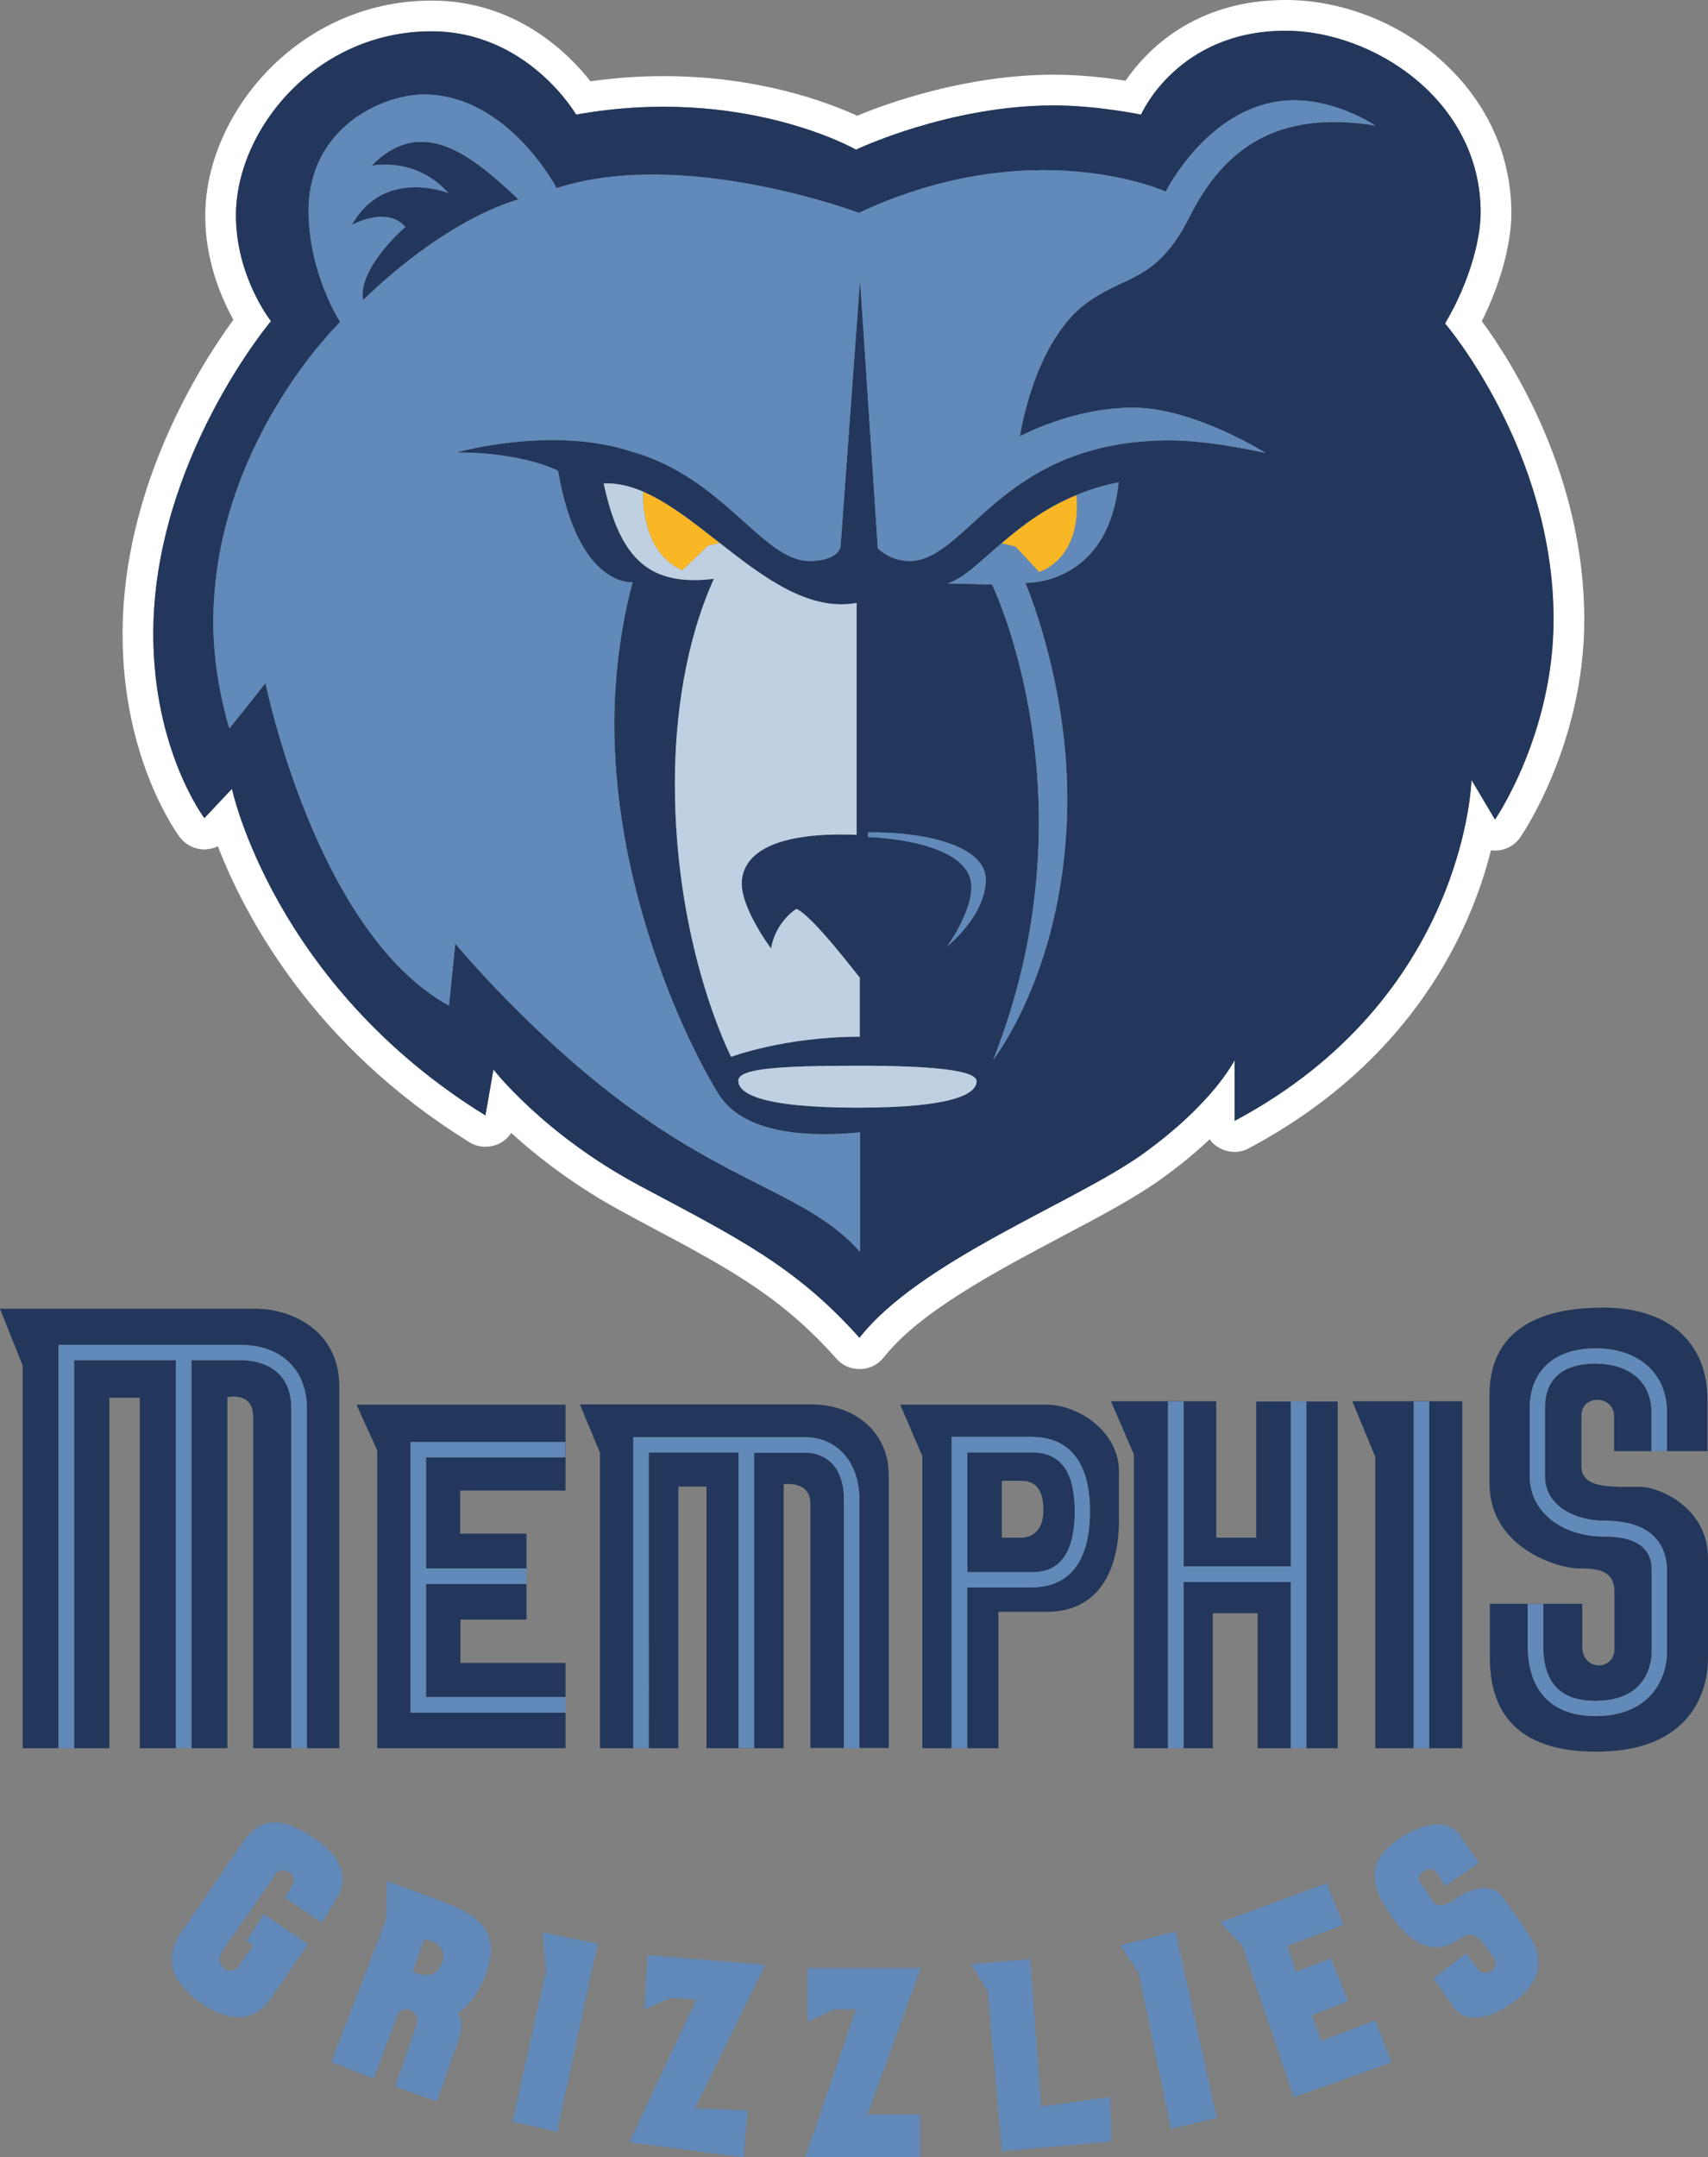 <?xml version="1.0" encoding="utf-8"?>
<!-- Generator: Adobe Illustrator 25.0.0, SVG Export Plug-In . SVG Version: 6.00 Build 0)  -->
<svg version="1.1" id="Layer_1" xmlns="http://www.w3.org/2000/svg" xmlns:xlink="http://www.w3.org/1999/xlink" x="0px" y="0px"
	 viewBox="0 0 595 751" style="enable-background:new 0 0 595 751;" xml:space="preserve">
<rect x="0" y="0" width="595" height="751" fill="#808080" stroke="none"/>
<style type="text/css">
	.st0{fill:#FFFFFF;}
	.st1{fill:#22375B;}
	.st2{fill:#6189B9;}
	.st3{fill:#BED0E1;}
	.st4{fill:#F9B625;}
</style>
<g>
	<path class="st0" d="M516.2,111.8c7.5-14.9,10.3-28.8,10.3-37.5c0-44.5-40.6-74.3-78.6-74.3c-31.8,0-48.6,17.6-55.8,28.1
		c-6.3-1-15.6-2.1-24.9-2.1c-30.4,0-57.8,9.8-68.6,14.3c-10-4.6-34.1-13.8-67.3-13.8c-8.5,0-17.1,0.6-25.6,1.8
		c-7.8-9.9-26.1-28.1-55.3-28.1c-46.5,0-78.9,39.5-78.9,74.9c0,15.7,5.6,28.6,9.8,36.2c-11.4,15.6-38.6,58.2-38.6,109.5
		c0,43.7,19.1,69.5,19.9,70.6c1.9,2.5,4.8,4.1,8,4.3c0.2,0,0.4,0,0.6,0c1.6,0,3.2-0.4,4.7-1.1c9.5,24.5,33.2,69.4,87.6,103
		c1.7,1.1,3.7,1.6,5.6,1.6c1.5,0,3-0.3,4.4-0.9c1.9-0.8,3.4-2.2,4.6-3.9c9.1,8.3,22.5,18.8,40,28.1l5.9,3.2
		c29.8,15.8,47.9,25.4,67.4,47.3c2,2.3,4.9,3.6,8,3.6c0.1,0,0.2,0,0.4,0c3.2-0.1,6.1-1.6,8.1-4.1c12.3-15.7,38.9-29.8,62.3-42.2
		c12.9-6.8,25.1-13.3,33.8-19.5c7-5,12.8-9.8,17.4-14.2c0.8,1.2,1.9,2.2,3.2,2.9c1.7,1,3.6,1.5,5.5,1.5c1.7,0,3.5-0.4,5-1.3
		c57.1-30.4,77.3-75.9,84.3-103.7c0.3,0,0.6,0.1,1,0.1c0.1,0,0.2,0,0.4,0c3.5,0,6.8-1.7,8.8-4.6c0.9-1.3,22.3-32.8,22.3-75.8
		C551.9,165.7,526.9,126.3,516.2,111.8z M520.8,285.3l-8.2-13.8c0,0-1.8,75.7-82.5,118.7V369c0,0-7.2,15-32.4,33
		c-23.5,16.7-77.3,36.9-98.3,63.7c-22.1-24.8-42.5-34.8-76.3-52.8c-33.8-18-51.2-40.6-51.2-40.6l-2.8,16
		c-73.9-45.6-88.3-113.7-88.3-113.7l-9.6,10.2c0,0-17.8-23.5-17.8-64.1c0-60.3,41-108.9,41-108.9S82.2,96.4,82.2,75
		c0-30.1,28.1-64.1,68.1-64.1c33.6,0,50.4,29,50.4,29c58.1-10.4,97.5,12.2,97.5,12.2s32.3-15.4,68.9-15.4c15,0,30.4,3.2,30.4,3.2
		s12.6-29.2,50.4-29.2c30.3,0,67.9,24.1,67.9,63.3c0,8.8-3.6,23.8-12.4,38.6c0,0,37.8,44,37.8,103
		C541.2,255.7,520.8,285.3,520.8,285.3z"/>
	<path class="st1" d="M503.4,112.6c8.8-14.8,12.4-29.8,12.4-38.6c0-39.2-37.6-63.3-67.9-63.3c-37.8,0-50.4,29.2-50.4,29.2
		s-15.4-3.2-30.4-3.2c-36.6,0-68.9,15.4-68.9,15.4s-39.4-22.6-97.5-12.2c0,0-16.8-29-50.4-29c-40,0-68.1,34-68.1,64.1
		c0,21.4,12.2,36.8,12.2,36.8s-41,48.6-41,108.9c0,40.6,17.8,64.1,17.8,64.1l9.6-10.2c0,0,14.4,68.1,88.3,113.7l2.8-16
		c0,0,17.4,22.6,51.2,40.6c33.8,18,54.2,28,76.3,52.8c21-26.8,74.8-47,98.3-63.7c25.2-18,32.4-33,32.4-33v21.2
		c80.7-43,82.5-118.7,82.5-118.7l8.2,13.8c0,0,20.4-29.6,20.4-69.7C541.2,156.6,503.4,112.6,503.4,112.6z M298.8,385.6
		c-34.6,0-41.6-5.2-41.6-9.4c0-4.2,13.8-5.2,42-5.2c24.2,0,41,1.4,41,5.4S333.4,385.6,298.8,385.6z M210.3,168.3
		c28.2-1.4,56.1,47.4,88.1,41.6v80.7c-31.4-1.2-40,8-40,17s10.2,22.6,10.2,22.6c1.6-9.4,8.8-13.8,8.8-13.8c5.6,2.2,22,24,22.1,23.9
		v20.6c-26.2,0-44.8,7-44.8,7s-19.6-37.8-19.6-95.1c0-23.7,3.8-49.7,13.6-71.3C226.7,204.1,216.1,195.3,210.3,168.3z M330,329.4
		c0,0,8.4-11.6,8.4-20.6c0-16.6-36-17.4-36-17.4v-1.6c17-0.4,41,3.8,41,16.4C343.4,318.8,330,329.4,330,329.4z M357.2,202.9
		c0,0,14.6,33.8,14.6,75.1c0,58.3-25.8,90.9-25.8,90.9c36-90.7-0.4-165.4-0.4-165.4l-15.4-0.4c12.6-4.2,26-28.6,59.5-35.2
		C385.9,204.1,357.2,202.9,357.2,202.9z M414.5,75.3c-12.2,24.2-23.2,19.8-37.8,31.6c-17,14.4-21.4,45-21.4,45s18.2-10,39.4-10
		c21.2,0,46.2,15.8,46.2,15.8s-19-4.4-33.4-4.4c-58.9,0-70.3,42-90.7,42c-6.8,0-11-4.4-11-4.4l-6.2-93.5l-6.8,93.1
		c0,0-1,4.8-10.8,4.8c-16.4,0-29.8-29.2-62.3-38.2c-27.6-9-60.7,0.4-60.7,0.4c23.6,0,35.4,6.4,35.4,6.4c7,40.8,26,38.8,26,38.8
		s-6.4,21.4-6.4,49.2c0,61.7,27.8,115.5,36.4,129.1c8.6,13.6,30.4,15,49.2,13.2v41.6c-16.4-18.6-40.6-22.4-76.3-47.4
		c-35.8-25-64.7-59.9-64.7-59.9l-2.2,21.6C110,324.5,92.5,237.8,92.5,237.8l-12.6,15.8c0,0-5.6-17.4-5.6-36.8
		c0-62.1,44.2-104.7,44.2-104.7s-11-16.8-11-38.8c0-28.6,25.4-40.4,40.2-40.4c29.2,0,46.2,32.6,46.2,32.6
		c44.2-14.4,105.3,8.6,105.3,8.6c60.7-28.4,106.9-7.4,106.9-7.4s15.8-31.8,44.8-31.8c15.2,0,28.2,8.8,28.2,8.8
		C445.5,38.3,426.7,51.1,414.5,75.3z M180.6,69.4c-28.1,8.5-54.1,35.1-54.1,35.1c-2-11.2,14.7-25.5,14.7-25.5
		c-6.5-7.5-18.6-0.7-18.6-0.7c11.1-20.1,33.6-11.1,33.6-11.1c-11.6-12.9-26.8-9.5-26.8-9.5C146.7,40.2,163.5,53.2,180.6,69.4z"/>
	<path class="st2" d="M343.4,306.2c0,12.6-13.4,23.2-13.4,23.2s8.4-11.6,8.4-20.6c0-16.6-36-17.4-36-17.4v-1.6
		C319.4,289.4,343.4,293.6,343.4,306.2z M355.3,151.9c0,0,18.2-10,39.4-10c21.2,0,46.2,15.8,46.2,15.8s-19-4.4-33.4-4.4
		c-58.9,0-70.3,42-90.7,42c-6.8,0-11-4.4-11-4.4l-6.2-93.5l-6.8,93.1c0,0-1,4.8-10.8,4.8c-16.4,0-29.8-29.2-62.3-38.2
		c-27.6-9-60.7,0.4-60.7,0.4c23.6,0,35.4,6.4,35.4,6.4c7,40.8,26,38.8,26,38.8s-6.4,21.4-6.4,49.2c0,61.7,27.8,115.5,36.4,129.1
		c8.6,13.6,30.4,15,49.2,13.2v41.6c-16.4-18.6-40.6-22.4-76.3-47.4c-35.8-25-64.7-59.9-64.7-59.9l-2.2,21.6
		C110,324.5,92.5,237.8,92.5,237.8l-12.6,15.8c0,0-5.6-17.4-5.6-36.8c0-62.1,44.2-104.7,44.2-104.7s-11-16.8-11-38.8
		c0-28.6,25.4-40.4,40.2-40.4c29.2,0,46.2,32.6,46.2,32.6c44.2-14.4,105.3,8.6,105.3,8.6c60.7-28.4,106.9-7.4,106.9-7.4
		s15.8-31.8,44.8-31.8c15.2,0,28.2,8.8,28.2,8.8c-33.6-5.4-52.4,7.4-64.6,31.6s-23.2,19.8-37.8,31.6
		C359.7,121.3,355.3,151.9,355.3,151.9z M180.6,69.4c-17.1-16.2-33.9-29.2-51.2-11.7c0,0,15.2-3.4,26.8,9.5c0,0-22.5-9-33.6,11.1
		c0,0,12.1-6.8,18.6,0.7c0,0-16.7,14.3-14.7,25.5C126.5,104.5,152.5,77.9,180.6,69.4z M330.2,203.1c12.6-4.2,26-28.6,59.5-35.2
		c-3.8,36.2-32.5,35-32.5,35s14.6,33.8,14.6,75.1c0,58.3-25.8,90.9-25.8,90.9c36-90.7-0.4-165.4-0.4-165.4L330.2,203.1z M349,189.1
		l4.8,1.2l8.2,8.8c0,0,14.9-4.1,13-26.7C364,176.9,355.8,183.3,349,189.1z"/>
	<path class="st3" d="M299.5,360.9c-26.2,0-44.8,7-44.8,7s-19.6-37.8-19.6-95.1c0-23.7,3.8-49.7,13.6-71.3
		c-22,2.6-32.6-6.2-38.4-33.2c12.7-0.6,25.3,8.9,38.3,19.1c-8.3-6.4-16.4-12.7-24.5-16.2c0,0-1.4,20.7,13.6,27.3l9-8.6l4-0.9
		c15.2,11.9,30.9,23.9,47.7,20.9v80.7c-31.4-1.2-40,8-40,17s10.2,22.6,10.2,22.6c1.6-9.4,8.8-13.8,8.8-13.8c5.6,2.2,22,24,22.1,23.9
		V360.9z M299.2,371c-28.2,0-42,1-42,5.2c0,4.2,7,9.4,41.6,9.4c34.6,0,41.4-5.2,41.4-9.2S323.4,371,299.2,371z"/>
	<path class="st4" d="M224.1,171.2c8.8,3.8,17.6,10.8,26.6,17.8l-4,0.9l-9,8.6C222.7,191.9,224.1,171.2,224.1,171.2z M375,172.4
		c-11,4.5-19.2,10.9-26,16.7l4.8,1.2l8.2,8.8C362,199.1,376.9,195,375,172.4z"/>
</g>
<g>
	<path class="st1" d="M389.8,512.2c0,5.3,0,10.6,0,16.8c0,20.4-9,32.1-25.1,32.1c-6.6,0-16.9,0-16.9,0v47.5h-10.9v-56h0.1h22.3
		c9.3,0,20.4-4.6,20.4-26.5c0-21.4-11.1-25.9-20.4-25.9h-27.8v108.4h-10.2V506.9l-7.7-17.9c0,0,40.4,0,51.1,0
		C375.3,489,389.8,498.1,389.8,512.2z M131.4,504.9v103.7H197v-12.4h-54V502h53.9v5.3h-48.5V546h35v-12.1h-23.1v-15H197V489h-72.8
		L131.4,504.9z M282.5,488.9c-16,0-80.5,0-80.5,0l7,16.8v102.9h27.3v-91.1h9.8v91.1H273v-91.9c0,0,9.3-1.5,9.3,6.8s0,85,0,85H294
		V522c0-12-6.9-16.3-13.4-16.3h-17.9v102.8h-5.4V505.6H226v103h-5.4V500.3h59.9c9.3,0,18.7,6.7,18.9,21.7v86.5h10.2
		c0,0,0-81.1,0-95.2S298.5,488.9,282.5,488.9z M160.4,563.8h23v-12.4h-35v39.4H197v-11.9h-36.6V563.8z M83.9,473.5H66.7v135.1h12.5
		V486.4c0,0,9-2.2,9,6.9c0,9,0,115.3,0,115.3h13.3V490.3C101.5,474.7,88,473.5,83.9,473.5z M89.2,455.6H0l7.9,19.8v133.2h12.5V468.2
		h63.5c14,0,23,8.6,23,22.1v118.3h11.3c0,0,0-106.3,0-126S101.1,455.6,89.2,455.6z M25.8,608.6h12.3v-122h10.6v122h12.6V473.5H25.8
		V608.6z M471.1,487.8h38.3v120.8h-30.3V507.2L471.1,487.8z M492.5,608.6h5.4V487.9h-5.4V608.6z M359.3,547.3H337v-41.7h22.4
		c10.1,0,15,6.7,15,20.6C374.4,547.3,363,547.3,359.3,547.3z M355.8,535.3c3.2,0,7.7-2.1,7.7-9.5c0-7.8-3.2-10.3-7.7-10.3
		c-4.6,0-6.8,0-6.8,0v19.8C349,535.3,352.7,535.3,355.8,535.3z M571.3,517.6c-10.1,0-20.4,0.7-20.4-7.2s0-9.2,0-17.5
		c0-7.7,11.4-7.3,11.4,0.2v12.1h13v-13.6c0-10.4-7.5-16.9-19.6-16.9c-8,0-17.5,2.7-17.5,15.5v23.6c0,10.7,10.8,15.6,20.8,15.6
		c18.9,0,21.7,10.9,21.7,17.4v27.8c0.1,10.5-6.4,22.8-25,22.8c-15.1,0-23.5-8.8-23.5-24.6v-14.4h5.4v14.4c0,13,5.9,19.3,18.1,19.3
		c18.3,0,19.7-13.3,19.7-17.4v-27.8c0-3,0-12-16.4-12c-15.2,0-26.1-8.8-26.1-21v-23.6c0-13.1,8.6-20.9,22.9-20.9
		c15.1,0,24.9,8.7,24.9,22.2v13.6h14.1c0,0,0-12.9,0-17.9c0.1-19.4-12.9-32.1-36.3-32.1c-31.1,0-39.6,14.8-39.6,30.1
		c0,12.9,0,8.9,0,31.2S542.7,546,550,546c6.4,0,12.4,0.5,12.4,8.2s0,12.1,0,19.8c0,7.8-11.2,7.8-11.2-0.8c0-8.7,0-14.9,0-14.9H519
		c0,0,0,5.3,0,18.3s3.7,33.2,37.1,33.2c33.4,0,38.9-21.6,38.9-32.4c0-10.8,0-17.5,0-35S578.1,517.6,571.3,517.6z M455.1,608.6H466
		V487.9h-10.9V608.6z M437.6,535.3h-13.9v-47.5H387l8,18.5v102.3h11.9V487.9h5.4v57.4h37.4v-57.4h-12.1V535.3z M412.3,608.6h10.2
		v-47h15.6v47h11.6v-57.9h-37.4V608.6z"/>
	<path class="st2" d="M61.3,473.5H25.8v135.1h-5.4V468.2h63.5c14,0,23,8.6,23,22.1v118.3h-5.4V490.3c0-15.6-13.5-16.8-17.6-16.8
		H66.7v135.1h-5.4V473.5z M497.9,487.9h-5.4v120.7h5.4V487.9z M197,590.8h-48.6v-39.4h35V546h-35v-38.7h48.5V502H143v94.2h54V590.8z
		 M412.3,550.7h37.4v57.9h5.4V487.9h-5.4v57.4h-37.4v-57.4h-5.4v120.7h5.4V550.7z M226,505.6h31.3v102.9h5.4V505.7h17.9
		c6.5,0,13.4,4.3,13.4,16.3v86.6h5.4V522c-0.2-15-9.6-21.7-18.9-21.7h-59.9v108.3h5.4V505.6z M359.3,552.6H337h-0.1v56h-5.4V500.2
		h27.8c9.3,0,20.4,4.5,20.4,25.9C379.7,548,368.6,552.6,359.3,552.6z M337,547.3h22.3c3.7,0,15.1,0,15.1-21.1
		c0-13.9-4.9-20.6-15-20.6H337V547.3z M580.7,505.2v-13.6c0-13.5-9.8-22.2-24.9-22.2c-14.3,0-22.9,7.8-22.9,20.9v23.6
		c0,12.2,10.9,21,26.1,21c16.4,0,16.4,9,16.4,12v27.8c0,4.1-1.4,17.4-19.7,17.4c-12.2,0-18.1-6.3-18.1-19.3v-14.4h-5.4v14.4
		c0,15.8,8.4,24.6,23.5,24.6c18.6,0,25.1-12.3,25-22.8v-27.8c0-6.5-2.8-17.4-21.7-17.4c-10,0-20.8-4.9-20.8-15.6v-23.6
		c0-12.8,9.5-15.5,17.5-15.5c12.1,0,19.6,6.5,19.6,16.9v13.6H580.7z M390.3,677.2l6.4,9.7l11.2,54.2l16-3.8l-14.4-64.9L390.3,677.2z
		 M281.3,685.1v18.7l9.5-4.3h7.4L280.5,751h40.1v-14.9h-18.4l18.6-51H281.3z M362.7,733.3l-3.8-51.3l-20.6,1.8l5.8,9.5l4.9,55.6
		l38.2-3.4l-0.4-15.5L362.7,733.3z M460.4,710.5l-3.4-9l12.6-4.8l-5.9-15l-12.2,4.7l-3-9l19.5-7.3l-5.8-14.5l-37.1,13.6l7.7,8.2
		l17.9,52.7l34-12.1l-5.6-14.7L460.4,710.5z M523.3,660.3c-4.1-5.4-11.1-2.8-16,0.6c-5,3.4-6.8,2.9-8.4,0.5
		c-1.6-2.4-2.5-3.7-4.3-6.3c-1.7-2.6,3.7-6.3,5.8-3.3c1.9,3,2.9,4.8,2.9,4.8l11.9-8.1c0,0-2.9-4.2-6.8-9.8s-12.8-4.3-21.4,1.7
		c-8.6,6-12.1,13.5-1.7,27.5c10.3,14,18.9,10.1,22.8,7.3c4-2.7,5.7-2.5,9.6,2.6c0,0,0.7,0.9,2.4,3.3c3,3.5-2.3,8.1-5.3,4.3
		c-3.1-3.8-4-5.4-4-5.4l-11.5,8.7c0,0,2.8,3.7,6.9,9.8c4.1,6.1,13.1,4.9,22.7-2.8c9.5-7.7,7.7-15.9,4.2-21.4
		C529.6,668.9,527.4,665.8,523.3,660.3z M99.2,660.6l12.8,8.7c0,0,2.5-3.7,5.7-9.1c3.1-5.4,2.8-12.8-8.1-20.2
		c-10.8-7.4-18.7-7.8-24.8,1c-6.1,8.8-14.6,21.4-21.2,30.9c-6.6,9.5-4.2,17,4.5,24c8.7,7,19.4,9.6,25.9,0.2
		c6.5-9.4,13.3-19.3,13.3-19.3l-15.4-10.4l-6.1,9.2l2.4,1.6c0,0-2.5,3.5-5,7.2s-10.1,0.7-4.8-6.7c5.3-7.4,14.9-21.2,17.4-25
		c2.6-3.8,8,0,6.2,3.2C100.2,659.1,99.2,660.6,99.2,660.6z M190.2,686.1l-11.7,52.5l15.6,3.5l14.1-65.5l-19.2-3.9L190.2,686.1z
		 M225.6,680.6l-1.1,18.9l9.2-4l8.9,0.5l-23.4,49.8l39.9,5.2l1.3-16.3l-18.3-0.8l24.5-49.9L225.6,680.6z M169.3,687.1
		c-4.2,11.3-10,13.6-10,13.6s2.9,2.3,0.6,9c-2.3,6.7-7.7,21.8-7.7,21.8l-14.6-5.1c0,0,5.9-16.7,7.5-21.6c1.6-4.9-5.1-7.4-6.7-3
		c-1.7,4.4-8.2,21.8-8.2,21.8l-14.8-5.8l19.1-49.5l0.2-13.5c0,0,6.6,2.3,21.3,7.9C170.5,668.2,173.5,675.8,169.3,687.1z
		 M147.7,675.2l-3.9,11.2c0,0,7.5,3.9,10-2.7C156.8,676.1,147.8,675.1,147.7,675.2z"/>
</g>
</svg>
